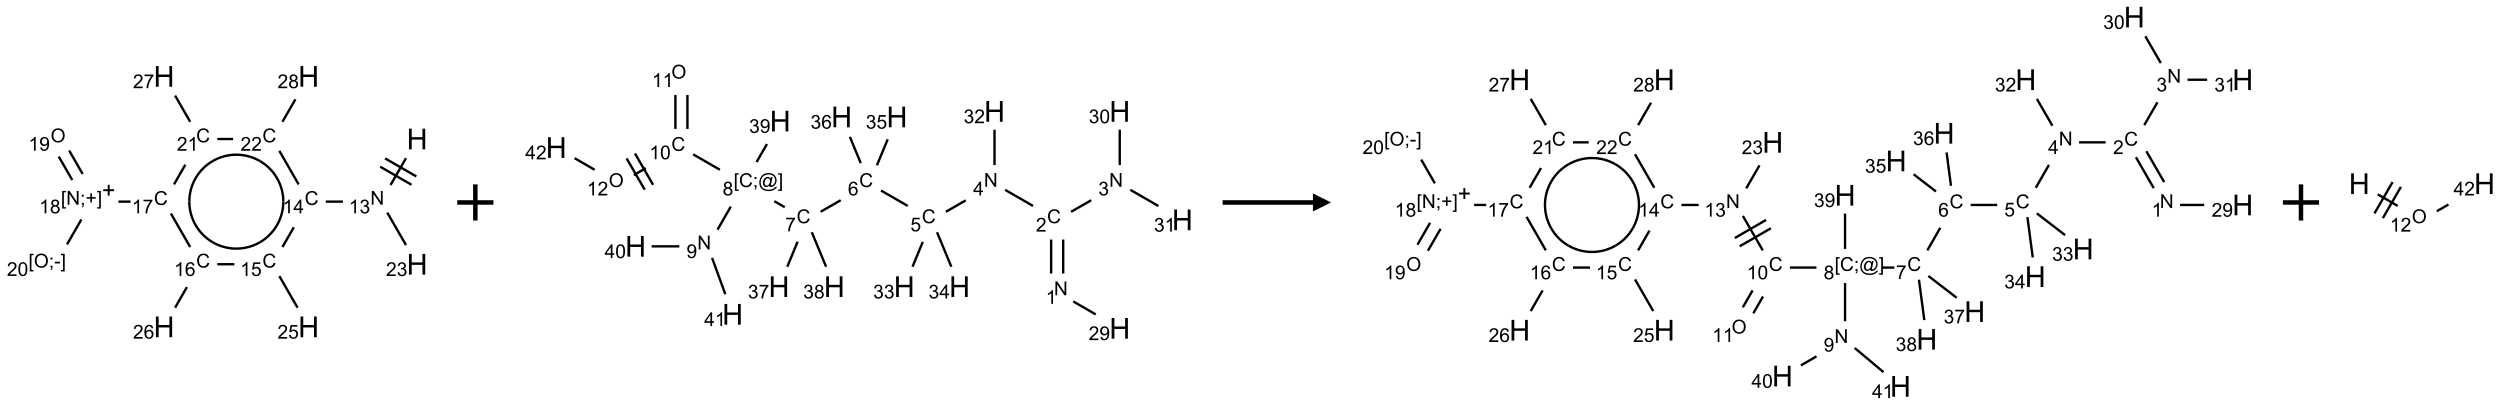 <?xml version="1.0" encoding="UTF-8"?>
<svg xmlns="http://www.w3.org/2000/svg" xmlns:xlink="http://www.w3.org/1999/xlink" width="1383" height="224" viewBox="0 0 1383 224">
<defs>
<g>
<g id="glyph-0-0">
<path d="M 2 0 L 2 -10 L 10 -10 L 10 0 Z M 2.25 -0.25 L 9.75 -0.25 L 9.75 -9.75 L 2.25 -9.75 Z M 2.25 -0.25 "/>
</g>
<g id="glyph-0-1">
<path d="M 1.281 0 L 1.281 -11.453 L 2.797 -11.453 L 2.797 -6.75 L 8.75 -6.75 L 8.75 -11.453 L 10.266 -11.453 L 10.266 0 L 8.75 0 L 8.75 -5.398 L 2.797 -5.398 L 2.797 0 Z M 1.281 0 "/>
</g>
<g id="glyph-1-0">
<path d="M 1.332 0 L 1.332 -6.668 L 6.668 -6.668 L 6.668 0 Z M 1.5 -0.168 L 6.5 -0.168 L 6.5 -6.5 L 1.5 -6.5 Z M 1.5 -0.168 "/>
</g>
<g id="glyph-1-1">
<path d="M 0.812 0 L 0.812 -7.637 L 1.848 -7.637 L 5.859 -1.641 L 5.859 -7.637 L 6.828 -7.637 L 6.828 0 L 5.793 0 L 1.781 -6 L 1.781 0 Z M 0.812 0 "/>
</g>
<g id="glyph-1-2">
<path d="M 3.973 0 L 3.035 0 L 3.035 -5.973 C 2.809 -5.758 2.516 -5.543 2.148 -5.328 C 1.781 -5.113 1.453 -4.953 1.16 -4.844 L 1.16 -5.75 C 1.684 -5.996 2.145 -6.297 2.535 -6.645 C 2.93 -6.996 3.207 -7.336 3.371 -7.668 L 3.973 -7.668 Z M 3.973 0 "/>
</g>
<g id="glyph-1-3">
<path d="M 0.449 -2.016 L 1.387 -2.141 C 1.492 -1.609 1.676 -1.227 1.934 -0.992 C 2.191 -0.758 2.508 -0.641 2.879 -0.641 C 3.32 -0.641 3.695 -0.793 3.996 -1.098 C 4.301 -1.402 4.453 -1.781 4.453 -2.234 C 4.453 -2.664 4.312 -3.02 4.031 -3.301 C 3.75 -3.578 3.391 -3.719 2.957 -3.719 C 2.781 -3.719 2.562 -3.684 2.297 -3.613 L 2.402 -4.438 C 2.465 -4.43 2.516 -4.426 2.551 -4.426 C 2.949 -4.426 3.312 -4.531 3.629 -4.738 C 3.949 -4.949 4.109 -5.27 4.109 -5.703 C 4.109 -6.047 3.992 -6.332 3.762 -6.559 C 3.527 -6.785 3.227 -6.895 2.859 -6.895 C 2.496 -6.895 2.191 -6.781 1.949 -6.551 C 1.707 -6.324 1.547 -5.98 1.48 -5.52 L 0.543 -5.688 C 0.656 -6.316 0.918 -6.805 1.324 -7.148 C 1.73 -7.492 2.234 -7.668 2.84 -7.668 C 3.254 -7.668 3.641 -7.578 3.988 -7.398 C 4.34 -7.219 4.609 -6.977 4.793 -6.668 C 4.98 -6.359 5.074 -6.031 5.074 -5.684 C 5.074 -5.352 4.984 -5.051 4.809 -4.781 C 4.629 -4.512 4.367 -4.297 4.02 -4.137 C 4.473 -4.031 4.824 -3.816 5.074 -3.488 C 5.324 -3.16 5.449 -2.75 5.449 -2.254 C 5.449 -1.59 5.203 -1.023 4.719 -0.559 C 4.234 -0.098 3.617 0.137 2.875 0.137 C 2.203 0.137 1.648 -0.062 1.207 -0.465 C 0.762 -0.863 0.512 -1.379 0.449 -2.016 Z M 0.449 -2.016 "/>
</g>
<g id="glyph-1-4">
<path d="M 6.27 -2.676 L 7.281 -2.422 C 7.07 -1.594 6.688 -0.961 6.137 -0.523 C 5.586 -0.086 4.914 0.129 4.121 0.129 C 3.297 0.129 2.629 -0.039 2.113 -0.371 C 1.598 -0.707 1.203 -1.191 0.934 -1.828 C 0.664 -2.465 0.531 -3.145 0.531 -3.875 C 0.531 -4.672 0.684 -5.363 0.988 -5.957 C 1.293 -6.547 1.723 -6.996 2.285 -7.305 C 2.844 -7.613 3.461 -7.766 4.137 -7.766 C 4.898 -7.766 5.543 -7.57 6.062 -7.184 C 6.582 -6.793 6.945 -6.246 7.152 -5.543 L 6.156 -5.309 C 5.98 -5.863 5.723 -6.266 5.387 -6.52 C 5.051 -6.773 4.625 -6.902 4.113 -6.902 C 3.527 -6.902 3.039 -6.762 2.645 -6.48 C 2.25 -6.199 1.973 -5.82 1.812 -5.348 C 1.652 -4.871 1.574 -4.383 1.574 -3.879 C 1.574 -3.23 1.668 -2.664 1.855 -2.18 C 2.047 -1.695 2.34 -1.332 2.738 -1.094 C 3.137 -0.855 3.57 -0.734 4.035 -0.734 C 4.602 -0.734 5.082 -0.898 5.473 -1.223 C 5.867 -1.551 6.133 -2.035 6.27 -2.676 Z M 6.27 -2.676 "/>
</g>
<g id="glyph-1-5">
<path d="M 3.449 0 L 3.449 -1.828 L 0.137 -1.828 L 0.137 -2.688 L 3.621 -7.637 L 4.387 -7.637 L 4.387 -2.688 L 5.418 -2.688 L 5.418 -1.828 L 4.387 -1.828 L 4.387 0 Z M 3.449 -2.688 L 3.449 -6.129 L 1.059 -2.688 Z M 3.449 -2.688 "/>
</g>
<g id="glyph-1-6">
<path d="M 0.441 -2 L 1.426 -2.082 C 1.5 -1.605 1.668 -1.242 1.934 -1.004 C 2.199 -0.762 2.52 -0.641 2.895 -0.641 C 3.348 -0.641 3.73 -0.812 4.043 -1.152 C 4.355 -1.492 4.512 -1.941 4.512 -2.504 C 4.512 -3.039 4.359 -3.461 4.059 -3.77 C 3.758 -4.078 3.367 -4.234 2.879 -4.234 C 2.578 -4.234 2.305 -4.164 2.062 -4.027 C 1.82 -3.891 1.629 -3.715 1.488 -3.496 L 0.609 -3.609 L 1.348 -7.531 L 5.145 -7.531 L 5.145 -6.637 L 2.098 -6.637 L 1.688 -4.582 C 2.145 -4.902 2.625 -5.062 3.129 -5.062 C 3.797 -5.062 4.359 -4.832 4.816 -4.371 C 5.277 -3.91 5.504 -3.312 5.504 -2.59 C 5.504 -1.898 5.305 -1.301 4.902 -0.797 C 4.41 -0.18 3.742 0.129 2.895 0.129 C 2.199 0.129 1.633 -0.062 1.195 -0.453 C 0.758 -0.844 0.504 -1.359 0.441 -2 Z M 0.441 -2 "/>
</g>
<g id="glyph-1-7">
<path d="M 5.371 -0.902 L 5.371 0 L 0.324 0 C 0.316 -0.227 0.352 -0.441 0.434 -0.652 C 0.562 -0.996 0.766 -1.332 1.051 -1.668 C 1.332 -2 1.742 -2.387 2.277 -2.824 C 3.105 -3.504 3.668 -4.043 3.957 -4.441 C 4.25 -4.84 4.395 -5.215 4.395 -5.566 C 4.395 -5.938 4.262 -6.254 3.996 -6.508 C 3.73 -6.762 3.387 -6.891 2.957 -6.891 C 2.508 -6.891 2.145 -6.754 1.875 -6.484 C 1.605 -6.215 1.469 -5.84 1.465 -5.359 L 0.5 -5.457 C 0.566 -6.176 0.812 -6.727 1.246 -7.102 C 1.676 -7.477 2.254 -7.668 2.98 -7.668 C 3.711 -7.668 4.293 -7.465 4.719 -7.059 C 5.145 -6.652 5.359 -6.148 5.359 -5.547 C 5.359 -5.242 5.297 -4.941 5.172 -4.645 C 5.047 -4.352 4.84 -4.039 4.551 -3.715 C 4.262 -3.387 3.777 -2.938 3.105 -2.371 C 2.543 -1.898 2.18 -1.578 2.02 -1.41 C 1.859 -1.242 1.73 -1.07 1.625 -0.902 Z M 5.371 -0.902 "/>
</g>
<g id="glyph-1-8">
<path d="M 5.309 -5.766 L 4.375 -5.691 C 4.293 -6.059 4.172 -6.328 4.02 -6.496 C 3.766 -6.762 3.453 -6.895 3.082 -6.895 C 2.785 -6.895 2.523 -6.812 2.297 -6.645 C 2 -6.43 1.77 -6.117 1.598 -5.703 C 1.43 -5.289 1.34 -4.703 1.332 -3.938 C 1.559 -4.281 1.836 -4.535 2.16 -4.703 C 2.488 -4.871 2.828 -4.953 3.188 -4.953 C 3.812 -4.953 4.344 -4.723 4.785 -4.262 C 5.223 -3.801 5.441 -3.207 5.441 -2.48 C 5.441 -2 5.34 -1.555 5.133 -1.145 C 4.926 -0.73 4.641 -0.418 4.281 -0.199 C 3.922 0.02 3.512 0.129 3.051 0.129 C 2.27 0.129 1.633 -0.156 1.141 -0.73 C 0.648 -1.305 0.402 -2.254 0.402 -3.574 C 0.402 -5.051 0.672 -6.121 1.219 -6.793 C 1.695 -7.375 2.336 -7.668 3.141 -7.668 C 3.742 -7.668 4.234 -7.5 4.617 -7.16 C 5 -6.824 5.23 -6.359 5.309 -5.766 Z M 1.48 -2.473 C 1.48 -2.152 1.547 -1.844 1.684 -1.547 C 1.82 -1.25 2.016 -1.027 2.262 -0.871 C 2.508 -0.719 2.766 -0.641 3.035 -0.641 C 3.434 -0.641 3.773 -0.801 4.059 -1.121 C 4.344 -1.441 4.484 -1.875 4.484 -2.422 C 4.484 -2.949 4.344 -3.367 4.062 -3.668 C 3.781 -3.973 3.426 -4.125 3 -4.125 C 2.578 -4.125 2.219 -3.973 1.922 -3.668 C 1.625 -3.363 1.48 -2.969 1.48 -2.473 Z M 1.48 -2.473 "/>
</g>
<g id="glyph-1-9">
<path d="M 0.504 -6.637 L 0.504 -7.535 L 5.449 -7.535 L 5.449 -6.809 C 4.961 -6.289 4.48 -5.602 4.004 -4.746 C 3.527 -3.887 3.156 -3.004 2.895 -2.098 C 2.707 -1.461 2.59 -0.762 2.535 0 L 1.574 0 C 1.582 -0.602 1.703 -1.328 1.926 -2.176 C 2.152 -3.027 2.477 -3.848 2.898 -4.637 C 3.32 -5.426 3.77 -6.094 4.246 -6.637 Z M 0.504 -6.637 "/>
</g>
<g id="glyph-1-10">
<path d="M 0.723 2.121 L 0.723 -7.637 L 2.793 -7.637 L 2.793 -6.859 L 1.66 -6.859 L 1.66 1.344 L 2.793 1.344 L 2.793 2.121 Z M 0.723 2.121 "/>
</g>
<g id="glyph-1-11">
<path d="M 0.949 -4.465 L 0.949 -5.531 L 2.016 -5.531 L 2.016 -4.465 Z M 0.949 0 L 0.949 -1.066 L 2.016 -1.066 L 2.016 0 C 2.016 0.391 1.945 0.711 1.809 0.949 C 1.668 1.191 1.449 1.379 1.145 1.512 L 0.887 1.109 C 1.082 1.023 1.23 0.895 1.324 0.727 C 1.418 0.559 1.469 0.316 1.48 0 Z M 0.949 0 "/>
</g>
<g id="glyph-1-12">
<path d="M 2.672 -1.234 L 2.672 -3.328 L 0.594 -3.328 L 0.594 -4.203 L 2.672 -4.203 L 2.672 -6.281 L 3.559 -6.281 L 3.559 -4.203 L 5.637 -4.203 L 5.637 -3.328 L 3.559 -3.328 L 3.559 -1.234 Z M 2.672 -1.234 "/>
</g>
<g id="glyph-1-13">
<path d="M 2.27 2.121 L 0.203 2.121 L 0.203 1.344 L 1.332 1.344 L 1.332 -6.859 L 0.203 -6.859 L 0.203 -7.637 L 2.27 -7.637 Z M 2.27 2.121 "/>
</g>
<g id="glyph-1-14">
<path d="M 1.887 -4.141 C 1.496 -4.281 1.207 -4.484 1.02 -4.75 C 0.832 -5.016 0.738 -5.328 0.738 -5.699 C 0.738 -6.254 0.938 -6.719 1.34 -7.098 C 1.738 -7.477 2.27 -7.668 2.934 -7.668 C 3.598 -7.668 4.137 -7.473 4.543 -7.086 C 4.949 -6.699 5.152 -6.227 5.152 -5.672 C 5.152 -5.316 5.059 -5.008 4.871 -4.746 C 4.688 -4.484 4.406 -4.281 4.027 -4.141 C 4.496 -3.988 4.852 -3.742 5.098 -3.402 C 5.34 -3.062 5.465 -2.656 5.465 -2.184 C 5.465 -1.531 5.234 -0.98 4.77 -0.535 C 4.309 -0.09 3.703 0.129 2.949 0.129 C 2.195 0.129 1.586 -0.094 1.125 -0.539 C 0.664 -0.984 0.434 -1.543 0.434 -2.207 C 0.434 -2.703 0.559 -3.121 0.809 -3.457 C 1.062 -3.793 1.422 -4.02 1.887 -4.141 Z M 1.699 -5.73 C 1.699 -5.367 1.812 -5.074 2.047 -4.844 C 2.281 -4.613 2.582 -4.5 2.953 -4.5 C 3.312 -4.5 3.609 -4.613 3.84 -4.84 C 4.07 -5.066 4.188 -5.348 4.188 -5.676 C 4.188 -6.02 4.07 -6.309 3.832 -6.543 C 3.594 -6.777 3.297 -6.895 2.941 -6.895 C 2.586 -6.895 2.289 -6.781 2.051 -6.551 C 1.816 -6.324 1.699 -6.047 1.699 -5.73 Z M 1.395 -2.203 C 1.395 -1.938 1.461 -1.676 1.586 -1.426 C 1.711 -1.176 1.902 -0.984 2.152 -0.848 C 2.402 -0.711 2.672 -0.641 2.957 -0.641 C 3.406 -0.641 3.777 -0.785 4.066 -1.074 C 4.359 -1.363 4.504 -1.727 4.504 -2.172 C 4.504 -2.625 4.355 -2.996 4.055 -3.293 C 3.754 -3.586 3.379 -3.734 2.926 -3.734 C 2.484 -3.734 2.121 -3.59 1.832 -3.297 C 1.543 -3.004 1.395 -2.641 1.395 -2.203 Z M 1.395 -2.203 "/>
</g>
<g id="glyph-1-15">
<path d="M 0.516 -3.719 C 0.516 -4.984 0.855 -5.977 1.535 -6.695 C 2.215 -7.414 3.094 -7.77 4.172 -7.77 C 4.875 -7.77 5.512 -7.602 6.078 -7.266 C 6.645 -6.93 7.074 -6.461 7.371 -5.855 C 7.668 -5.254 7.816 -4.57 7.816 -3.809 C 7.816 -3.035 7.66 -2.34 7.348 -1.73 C 7.035 -1.117 6.594 -0.656 6.02 -0.34 C 5.449 -0.027 4.828 0.129 4.168 0.129 C 3.449 0.129 2.805 -0.043 2.238 -0.391 C 1.672 -0.738 1.246 -1.211 0.953 -1.812 C 0.66 -2.414 0.516 -3.047 0.516 -3.719 Z M 1.559 -3.703 C 1.559 -2.781 1.805 -2.059 2.301 -1.527 C 2.793 -1 3.414 -0.734 4.16 -0.734 C 4.922 -0.734 5.547 -1 6.039 -1.535 C 6.531 -2.07 6.777 -2.828 6.777 -3.812 C 6.777 -4.434 6.672 -4.977 6.461 -5.441 C 6.25 -5.902 5.945 -6.262 5.539 -6.52 C 5.133 -6.773 4.68 -6.902 4.176 -6.902 C 3.461 -6.902 2.848 -6.656 2.332 -6.164 C 1.816 -5.672 1.559 -4.852 1.559 -3.703 Z M 1.559 -3.703 "/>
</g>
<g id="glyph-1-16">
<path d="M 0.582 -1.766 L 1.484 -1.848 C 1.562 -1.426 1.707 -1.117 1.922 -0.926 C 2.137 -0.734 2.414 -0.641 2.75 -0.641 C 3.039 -0.641 3.289 -0.707 3.508 -0.84 C 3.727 -0.973 3.902 -1.148 4.043 -1.367 C 4.18 -1.586 4.297 -1.887 4.391 -2.262 C 4.484 -2.637 4.531 -3.016 4.531 -3.406 C 4.531 -3.449 4.531 -3.512 4.527 -3.594 C 4.34 -3.297 4.082 -3.055 3.758 -2.867 C 3.434 -2.68 3.082 -2.59 2.703 -2.59 C 2.07 -2.59 1.535 -2.816 1.098 -3.277 C 0.66 -3.734 0.441 -4.34 0.441 -5.09 C 0.441 -5.863 0.672 -6.484 1.129 -6.957 C 1.586 -7.43 2.156 -7.668 2.844 -7.668 C 3.34 -7.668 3.793 -7.531 4.207 -7.266 C 4.617 -7 4.93 -6.617 5.145 -6.121 C 5.355 -5.629 5.465 -4.91 5.465 -3.973 C 5.465 -2.996 5.359 -2.223 5.145 -1.645 C 4.934 -1.066 4.617 -0.625 4.199 -0.324 C 3.781 -0.02 3.293 0.129 2.73 0.129 C 2.133 0.129 1.645 -0.035 1.266 -0.367 C 0.887 -0.699 0.66 -1.164 0.582 -1.766 Z M 4.422 -5.137 C 4.422 -5.676 4.277 -6.102 3.992 -6.418 C 3.707 -6.734 3.359 -6.891 2.957 -6.891 C 2.543 -6.891 2.18 -6.719 1.871 -6.379 C 1.562 -6.039 1.406 -5.598 1.406 -5.059 C 1.406 -4.57 1.555 -4.176 1.848 -3.871 C 2.141 -3.566 2.5 -3.418 2.934 -3.418 C 3.367 -3.418 3.723 -3.57 4.004 -3.871 C 4.281 -4.176 4.422 -4.598 4.422 -5.137 Z M 4.422 -5.137 "/>
</g>
<g id="glyph-1-17">
<path d="M 0.34 -2.293 L 0.34 -3.234 L 3.219 -3.234 L 3.219 -2.293 Z M 0.34 -2.293 "/>
</g>
<g id="glyph-1-18">
<path d="M 0.441 -3.766 C 0.441 -4.668 0.535 -5.395 0.723 -5.945 C 0.906 -6.496 1.184 -6.922 1.551 -7.219 C 1.918 -7.516 2.375 -7.668 2.934 -7.668 C 3.344 -7.668 3.703 -7.586 4.012 -7.418 C 4.32 -7.254 4.574 -7.016 4.777 -6.707 C 4.977 -6.395 5.137 -6.016 5.25 -5.57 C 5.363 -5.125 5.422 -4.523 5.422 -3.766 C 5.422 -2.871 5.328 -2.148 5.145 -1.598 C 4.961 -1.047 4.688 -0.621 4.32 -0.32 C 3.953 -0.02 3.492 0.129 2.934 0.129 C 2.195 0.129 1.617 -0.133 1.199 -0.66 C 0.695 -1.297 0.441 -2.332 0.441 -3.766 Z M 1.406 -3.766 C 1.406 -2.512 1.555 -1.68 1.848 -1.262 C 2.141 -0.848 2.5 -0.641 2.934 -0.641 C 3.363 -0.641 3.727 -0.848 4.02 -1.266 C 4.312 -1.684 4.457 -2.516 4.457 -3.766 C 4.457 -5.023 4.312 -5.859 4.02 -6.27 C 3.727 -6.684 3.359 -6.891 2.922 -6.891 C 2.492 -6.891 2.148 -6.707 1.891 -6.344 C 1.566 -5.879 1.406 -5.02 1.406 -3.766 Z M 1.406 -3.766 "/>
</g>
<g id="glyph-1-19">
<path d="M 6.047 -0.848 C 5.82 -0.59 5.57 -0.379 5.289 -0.223 C 5.008 -0.062 4.73 0.016 4.449 0.016 C 4.141 0.016 3.84 -0.074 3.547 -0.254 C 3.254 -0.434 3.02 -0.715 2.836 -1.09 C 2.652 -1.465 2.562 -1.875 2.562 -2.324 C 2.562 -2.875 2.703 -3.43 2.988 -3.98 C 3.27 -4.535 3.621 -4.953 4.043 -5.23 C 4.461 -5.508 4.871 -5.645 5.266 -5.645 C 5.566 -5.645 5.855 -5.566 6.129 -5.41 C 6.402 -5.25 6.641 -5.012 6.84 -4.688 L 7.016 -5.496 L 7.949 -5.496 L 7.199 -2 C 7.094 -1.516 7.043 -1.246 7.043 -1.191 C 7.043 -1.098 7.078 -1.02 7.148 -0.949 C 7.219 -0.883 7.305 -0.848 7.406 -0.848 C 7.59 -0.848 7.832 -0.953 8.129 -1.168 C 8.527 -1.445 8.84 -1.816 9.07 -2.285 C 9.301 -2.75 9.418 -3.234 9.418 -3.73 C 9.418 -4.309 9.27 -4.852 8.973 -5.355 C 8.676 -5.859 8.23 -6.262 7.645 -6.562 C 7.055 -6.863 6.406 -7.016 5.691 -7.016 C 4.879 -7.016 4.137 -6.824 3.465 -6.445 C 2.793 -6.066 2.273 -5.52 1.902 -4.809 C 1.535 -4.098 1.348 -3.34 1.348 -2.527 C 1.348 -1.676 1.535 -0.941 1.902 -0.328 C 2.273 0.285 2.809 0.742 3.508 1.035 C 4.207 1.328 4.984 1.473 5.832 1.473 C 6.742 1.473 7.504 1.32 8.121 1.016 C 8.734 0.711 9.195 0.34 9.5 -0.098 L 10.441 -0.098 C 10.266 0.266 9.961 0.637 9.531 1.016 C 9.102 1.395 8.59 1.695 7.996 1.914 C 7.402 2.133 6.688 2.246 5.848 2.246 C 5.078 2.246 4.367 2.145 3.715 1.949 C 3.066 1.75 2.512 1.453 2.051 1.055 C 1.594 0.656 1.25 0.199 1.016 -0.316 C 0.723 -0.973 0.578 -1.684 0.578 -2.441 C 0.578 -3.289 0.75 -4.098 1.098 -4.863 C 1.523 -5.805 2.125 -6.527 2.902 -7.027 C 3.684 -7.527 4.629 -7.777 5.738 -7.777 C 6.602 -7.777 7.375 -7.602 8.059 -7.246 C 8.746 -6.895 9.285 -6.371 9.684 -5.672 C 10.02 -5.07 10.188 -4.418 10.188 -3.715 C 10.188 -2.707 9.832 -1.812 9.125 -1.031 C 8.492 -0.328 7.801 0.02 7.051 0.02 C 6.812 0.02 6.617 -0.016 6.473 -0.09 C 6.324 -0.16 6.215 -0.266 6.145 -0.402 C 6.102 -0.488 6.066 -0.637 6.047 -0.848 Z M 3.527 -2.262 C 3.527 -1.785 3.641 -1.414 3.863 -1.152 C 4.09 -0.887 4.348 -0.754 4.641 -0.754 C 4.836 -0.754 5.039 -0.812 5.254 -0.93 C 5.469 -1.047 5.676 -1.219 5.871 -1.449 C 6.066 -1.676 6.23 -1.969 6.355 -2.32 C 6.48 -2.672 6.543 -3.027 6.543 -3.379 C 6.543 -3.852 6.426 -4.219 6.191 -4.48 C 5.957 -4.738 5.672 -4.871 5.332 -4.871 C 5.109 -4.871 4.902 -4.812 4.707 -4.699 C 4.512 -4.586 4.32 -4.406 4.137 -4.156 C 3.953 -3.906 3.805 -3.602 3.691 -3.246 C 3.582 -2.887 3.527 -2.559 3.527 -2.262 Z M 3.527 -2.262 "/>
</g>
</g>
</defs>
<path fill="none" stroke-width="0.033" stroke-linecap="butt" stroke-linejoin="miter" stroke="rgb(0%, 0%, 0%)" stroke-opacity="1" stroke-miterlimit="10" d="M 4.847 1.131 L 4.633 1.502 " transform="matrix(40, 0, 0, 40, 30.732, 42.258)"/>
<path fill="none" stroke-width="0.033" stroke-linecap="butt" stroke-linejoin="miter" stroke="rgb(0%, 0%, 0%)" stroke-opacity="1" stroke-miterlimit="10" d="M 4.49 1.249 L 4.923 1.499 " transform="matrix(40, 0, 0, 40, 30.732, 42.258)"/>
<path fill="none" stroke-width="0.033" stroke-linecap="butt" stroke-linejoin="miter" stroke="rgb(0%, 0%, 0%)" stroke-opacity="1" stroke-miterlimit="10" d="M 4.557 1.134 L 4.99 1.384 " transform="matrix(40, 0, 0, 40, 30.732, 42.258)"/>
<path fill="none" stroke-width="0.033" stroke-linecap="butt" stroke-linejoin="miter" stroke="rgb(0%, 0%, 0%)" stroke-opacity="1" stroke-miterlimit="10" d="M 3.975 1.732 L 3.737 1.732 " transform="matrix(40, 0, 0, 40, 30.732, 42.258)"/>
<path fill="none" stroke-width="0.033" stroke-linecap="butt" stroke-linejoin="miter" stroke="rgb(0%, 0%, 0%)" stroke-opacity="1" stroke-miterlimit="10" d="M 3.295 2.087 L 3.138 2.36 " transform="matrix(40, 0, 0, 40, 30.732, 42.258)"/>
<path fill="none" stroke-width="0.033" stroke-linecap="butt" stroke-linejoin="miter" stroke="rgb(0%, 0%, 0%)" stroke-opacity="1" stroke-miterlimit="10" d="M 3.095 2.762 L 3.347 3.199 " transform="matrix(40, 0, 0, 40, 30.732, 42.258)"/>
<path fill="none" stroke-width="0.033" stroke-linecap="butt" stroke-linejoin="miter" stroke="rgb(0%, 0%, 0%)" stroke-opacity="1" stroke-miterlimit="10" d="M 2.473 2.598 L 2.237 2.598 " transform="matrix(40, 0, 0, 40, 30.732, 42.258)"/>
<path fill="none" stroke-width="0.033" stroke-linecap="butt" stroke-linejoin="miter" stroke="rgb(0%, 0%, 0%)" stroke-opacity="1" stroke-miterlimit="10" d="M 1.817 2.914 L 1.653 3.199 " transform="matrix(40, 0, 0, 40, 30.732, 42.258)"/>
<path fill="none" stroke-width="0.033" stroke-linecap="butt" stroke-linejoin="miter" stroke="rgb(0%, 0%, 0%)" stroke-opacity="1" stroke-miterlimit="10" d="M 1.862 2.36 L 1.595 1.896 " transform="matrix(40, 0, 0, 40, 30.732, 42.258)"/>
<path fill="none" stroke-width="0.033" stroke-linecap="butt" stroke-linejoin="miter" stroke="rgb(0%, 0%, 0%)" stroke-opacity="1" stroke-miterlimit="10" d="M 1.037 1.732 L 0.87 1.732 " transform="matrix(40, 0, 0, 40, 30.732, 42.258)"/>
<path fill="none" stroke-width="0.033" stroke-linecap="butt" stroke-linejoin="miter" stroke="rgb(0%, 0%, 0%)" stroke-opacity="1" stroke-miterlimit="10" d="M 0.375 1.35 L 0.188 1.025 " transform="matrix(40, 0, 0, 40, 30.732, 42.258)"/>
<path fill="none" stroke-width="0.033" stroke-linecap="butt" stroke-linejoin="miter" stroke="rgb(0%, 0%, 0%)" stroke-opacity="1" stroke-miterlimit="10" d="M 0.231 1.433 L 0.044 1.109 " transform="matrix(40, 0, 0, 40, 30.732, 42.258)"/>
<path fill="none" stroke-width="0.033" stroke-linecap="butt" stroke-linejoin="miter" stroke="rgb(0%, 0%, 0%)" stroke-opacity="1" stroke-miterlimit="10" d="M 0.357 1.979 L 0.159 2.323 " transform="matrix(40, 0, 0, 40, 30.732, 42.258)"/>
<path fill="none" stroke-width="0.033" stroke-linecap="butt" stroke-linejoin="miter" stroke="rgb(0%, 0%, 0%)" stroke-opacity="1" stroke-miterlimit="10" d="M 1.638 1.494 L 1.795 1.221 " transform="matrix(40, 0, 0, 40, 30.732, 42.258)"/>
<path fill="none" stroke-width="0.033" stroke-linecap="butt" stroke-linejoin="miter" stroke="rgb(0%, 0%, 0%)" stroke-opacity="1" stroke-miterlimit="10" d="M 1.862 0.628 L 1.653 0.265 " transform="matrix(40, 0, 0, 40, 30.732, 42.258)"/>
<path fill="none" stroke-width="0.033" stroke-linecap="butt" stroke-linejoin="miter" stroke="rgb(0%, 0%, 0%)" stroke-opacity="1" stroke-miterlimit="10" d="M 2.237 0.866 L 2.455 0.866 " transform="matrix(40, 0, 0, 40, 30.732, 42.258)"/>
<path fill="none" stroke-width="0.033" stroke-linecap="butt" stroke-linejoin="miter" stroke="rgb(0%, 0%, 0%)" stroke-opacity="1" stroke-miterlimit="10" d="M 3.095 1.03 L 3.362 1.494 " transform="matrix(40, 0, 0, 40, 30.732, 42.258)"/>
<path fill="none" stroke-width="0.033" stroke-linecap="butt" stroke-linejoin="miter" stroke="rgb(0%, 0%, 0%)" stroke-opacity="1" stroke-miterlimit="10" d="M 3.138 0.628 L 3.317 0.317 " transform="matrix(40, 0, 0, 40, 30.732, 42.258)"/>
<path fill="none" stroke-width="0.033" stroke-linecap="butt" stroke-linejoin="miter" stroke="rgb(0%, 0%, 0%)" stroke-opacity="1" stroke-miterlimit="10" d="M 4.587 1.883 L 4.847 2.333 " transform="matrix(40, 0, 0, 40, 30.732, 42.258)"/>
<path fill="none" stroke-width="0.033" stroke-linecap="butt" stroke-linejoin="miter" stroke="rgb(0%, 0%, 0%)" stroke-opacity="1" stroke-miterlimit="10" d="M 3.15 1.732 C 3.15 1.964 3.026 2.179 2.825 2.295 " transform="matrix(40, 0, 0, 40, 30.732, 42.258)"/>
<path fill="none" stroke-width="0.033" stroke-linecap="butt" stroke-linejoin="miter" stroke="rgb(0%, 0%, 0%)" stroke-opacity="1" stroke-miterlimit="10" d="M 2.825 1.17 C 3.026 1.286 3.15 1.5 3.15 1.732 " transform="matrix(40, 0, 0, 40, 30.732, 42.258)"/>
<path fill="none" stroke-width="0.033" stroke-linecap="butt" stroke-linejoin="miter" stroke="rgb(0%, 0%, 0%)" stroke-opacity="1" stroke-miterlimit="10" d="M 2.175 1.17 C 2.376 1.054 2.624 1.054 2.825 1.17 " transform="matrix(40, 0, 0, 40, 30.732, 42.258)"/>
<path fill="none" stroke-width="0.033" stroke-linecap="butt" stroke-linejoin="miter" stroke="rgb(0%, 0%, 0%)" stroke-opacity="1" stroke-miterlimit="10" d="M 1.85 1.732 C 1.85 1.5 1.974 1.286 2.175 1.17 " transform="matrix(40, 0, 0, 40, 30.732, 42.258)"/>
<path fill="none" stroke-width="0.033" stroke-linecap="butt" stroke-linejoin="miter" stroke="rgb(0%, 0%, 0%)" stroke-opacity="1" stroke-miterlimit="10" d="M 2.175 2.295 C 1.974 2.179 1.85 1.964 1.85 1.732 " transform="matrix(40, 0, 0, 40, 30.732, 42.258)"/>
<path fill="none" stroke-width="0.033" stroke-linecap="butt" stroke-linejoin="miter" stroke="rgb(0%, 0%, 0%)" stroke-opacity="1" stroke-miterlimit="10" d="M 2.825 2.295 C 2.624 2.411 2.376 2.411 2.175 2.295 " transform="matrix(40, 0, 0, 40, 30.732, 42.258)"/>
<g fill="rgb(0%, 0%, 0%)" fill-opacity="1">
<use xlink:href="#glyph-0-1" x="224.961" y="82.625"/>
</g>
<g fill="rgb(0%, 0%, 0%)" fill-opacity="1">
<use xlink:href="#glyph-1-1" x="204.859" y="113.25"/>
</g>
<g fill="rgb(0%, 0%, 0%)" fill-opacity="1">
<use xlink:href="#glyph-1-2" x="192.953" y="118.02"/>
<use xlink:href="#glyph-1-3" x="198.885" y="118.02"/>
</g>
<g fill="rgb(0%, 0%, 0%)" fill-opacity="1">
<use xlink:href="#glyph-1-4" x="168.516" y="113.383"/>
</g>
<g fill="rgb(0%, 0%, 0%)" fill-opacity="1">
<use xlink:href="#glyph-1-2" x="156.359" y="118.02"/>
<use xlink:href="#glyph-1-5" x="162.292" y="118.02"/>
</g>
<g fill="rgb(0%, 0%, 0%)" fill-opacity="1">
<use xlink:href="#glyph-1-4" x="145.141" y="148.027"/>
</g>
<g fill="rgb(0%, 0%, 0%)" fill-opacity="1">
<use xlink:href="#glyph-1-2" x="132.898" y="152.66"/>
<use xlink:href="#glyph-1-6" x="138.831" y="152.66"/>
</g>
<g fill="rgb(0%, 0%, 0%)" fill-opacity="1">
<use xlink:href="#glyph-0-1" x="164.961" y="186.551"/>
</g>
<g fill="rgb(0%, 0%, 0%)" fill-opacity="1">
<use xlink:href="#glyph-1-7" x="153.469" y="187.34"/>
<use xlink:href="#glyph-1-6" x="159.401" y="187.34"/>
</g>
<g fill="rgb(0%, 0%, 0%)" fill-opacity="1">
<use xlink:href="#glyph-1-4" x="108.516" y="148.027"/>
</g>
<g fill="rgb(0%, 0%, 0%)" fill-opacity="1">
<use xlink:href="#glyph-1-2" x="96.336" y="152.66"/>
<use xlink:href="#glyph-1-8" x="102.268" y="152.66"/>
</g>
<g fill="rgb(0%, 0%, 0%)" fill-opacity="1">
<use xlink:href="#glyph-0-1" x="84.961" y="186.551"/>
</g>
<g fill="rgb(0%, 0%, 0%)" fill-opacity="1">
<use xlink:href="#glyph-1-7" x="73.531" y="187.34"/>
<use xlink:href="#glyph-1-8" x="79.464" y="187.34"/>
</g>
<g fill="rgb(0%, 0%, 0%)" fill-opacity="1">
<use xlink:href="#glyph-1-4" x="85.141" y="113.383"/>
</g>
<g fill="rgb(0%, 0%, 0%)" fill-opacity="1">
<use xlink:href="#glyph-1-2" x="72.953" y="118.02"/>
<use xlink:href="#glyph-1-9" x="78.885" y="118.02"/>
</g>
<g fill="rgb(0%, 0%, 0%)" fill-opacity="1">
<use xlink:href="#glyph-1-10" x="33.664" y="113.25"/>
<use xlink:href="#glyph-1-1" x="36.628" y="113.25"/>
<use xlink:href="#glyph-1-11" x="44.331" y="113.25"/>
<use xlink:href="#glyph-1-12" x="47.294" y="113.25"/>
<use xlink:href="#glyph-1-13" x="53.523" y="113.25"/>
</g>
<g fill="rgb(0%, 0%, 0%)" fill-opacity="1">
<use xlink:href="#glyph-1-2" x="21.656" y="118.02"/>
<use xlink:href="#glyph-1-14" x="27.589" y="118.02"/>
</g>
<path fill-rule="nonzero" fill="rgb(0%, 0%, 0%)" fill-opacity="1" d="M 57.129 104.68 L 59.594 104.68 L 59.594 102.215 L 60.66 102.215 L 60.66 104.68 L 63.125 104.68 L 63.125 105.746 L 60.66 105.746 L 60.66 108.211 L 59.594 108.211 L 59.594 105.746 L 57.129 105.746 "/>
<g fill="rgb(0%, 0%, 0%)" fill-opacity="1">
<use xlink:href="#glyph-1-15" x="27.977" y="78.746"/>
</g>
<g fill="rgb(0%, 0%, 0%)" fill-opacity="1">
<use xlink:href="#glyph-1-2" x="15.762" y="83.379"/>
<use xlink:href="#glyph-1-16" x="21.694" y="83.379"/>
</g>
<g fill="rgb(0%, 0%, 0%)" fill-opacity="1">
<use xlink:href="#glyph-1-10" x="15.746" y="148.031"/>
<use xlink:href="#glyph-1-15" x="18.71" y="148.031"/>
<use xlink:href="#glyph-1-11" x="27.007" y="148.031"/>
<use xlink:href="#glyph-1-17" x="29.97" y="148.031"/>
<use xlink:href="#glyph-1-13" x="33.522" y="148.031"/>
</g>
<g fill="rgb(0%, 0%, 0%)" fill-opacity="1">
<use xlink:href="#glyph-1-7" x="3.785" y="152.66"/>
<use xlink:href="#glyph-1-18" x="9.717" y="152.66"/>
</g>
<g fill="rgb(0%, 0%, 0%)" fill-opacity="1">
<use xlink:href="#glyph-1-4" x="108.516" y="78.742"/>
</g>
<g fill="rgb(0%, 0%, 0%)" fill-opacity="1">
<use xlink:href="#glyph-1-7" x="97.805" y="83.379"/>
<use xlink:href="#glyph-1-2" x="103.737" y="83.379"/>
</g>
<g fill="rgb(0%, 0%, 0%)" fill-opacity="1">
<use xlink:href="#glyph-0-1" x="84.961" y="47.984"/>
</g>
<g fill="rgb(0%, 0%, 0%)" fill-opacity="1">
<use xlink:href="#glyph-1-7" x="73.527" y="48.777"/>
<use xlink:href="#glyph-1-9" x="79.46" y="48.777"/>
</g>
<g fill="rgb(0%, 0%, 0%)" fill-opacity="1">
<use xlink:href="#glyph-1-4" x="145.141" y="78.742"/>
</g>
<g fill="rgb(0%, 0%, 0%)" fill-opacity="1">
<use xlink:href="#glyph-1-7" x="133.035" y="83.379"/>
<use xlink:href="#glyph-1-7" x="138.967" y="83.379"/>
</g>
<g fill="rgb(0%, 0%, 0%)" fill-opacity="1">
<use xlink:href="#glyph-0-1" x="164.961" y="47.984"/>
</g>
<g fill="rgb(0%, 0%, 0%)" fill-opacity="1">
<use xlink:href="#glyph-1-7" x="153.512" y="48.777"/>
<use xlink:href="#glyph-1-14" x="159.444" y="48.777"/>
</g>
<g fill="rgb(0%, 0%, 0%)" fill-opacity="1">
<use xlink:href="#glyph-0-1" x="224.961" y="151.91"/>
</g>
<g fill="rgb(0%, 0%, 0%)" fill-opacity="1">
<use xlink:href="#glyph-1-7" x="213.527" y="152.699"/>
<use xlink:href="#glyph-1-3" x="219.46" y="152.699"/>
</g>
<path fill="none" stroke-width="0.062" stroke-linecap="butt" stroke-linejoin="miter" stroke="rgb(0%, 0%, 0%)" stroke-opacity="1" stroke-miterlimit="10" d="M 0 0 L 0.5 0 M 0.25 -0.25 L 0.25 0.25 " transform="matrix(40, 0, 0, 40, 252.955, 112)"/>
<path fill="none" stroke-width="0.033" stroke-linecap="butt" stroke-linejoin="miter" stroke="rgb(0%, 0%, 0%)" stroke-opacity="1" stroke-miterlimit="10" d="M 7.012 2.742 L 7.012 2.272 " transform="matrix(40, 0, 0, 40, 307.682, 41.637)"/>
<path fill="none" stroke-width="0.033" stroke-linecap="butt" stroke-linejoin="miter" stroke="rgb(0%, 0%, 0%)" stroke-opacity="1" stroke-miterlimit="10" d="M 6.845 2.742 L 6.845 2.272 " transform="matrix(40, 0, 0, 40, 307.682, 41.637)"/>
<path fill="none" stroke-width="0.033" stroke-linecap="butt" stroke-linejoin="miter" stroke="rgb(0%, 0%, 0%)" stroke-opacity="1" stroke-miterlimit="10" d="M 7.121 1.888 L 7.4 1.728 " transform="matrix(40, 0, 0, 40, 307.682, 41.637)"/>
<path fill="none" stroke-width="0.033" stroke-linecap="butt" stroke-linejoin="miter" stroke="rgb(0%, 0%, 0%)" stroke-opacity="1" stroke-miterlimit="10" d="M 7.794 1.242 L 7.794 0.753 " transform="matrix(40, 0, 0, 40, 307.682, 41.637)"/>
<path fill="none" stroke-width="0.033" stroke-linecap="butt" stroke-linejoin="miter" stroke="rgb(0%, 0%, 0%)" stroke-opacity="1" stroke-miterlimit="10" d="M 7.94 1.584 L 8.328 1.808 " transform="matrix(40, 0, 0, 40, 307.682, 41.637)"/>
<path fill="none" stroke-width="0.033" stroke-linecap="butt" stroke-linejoin="miter" stroke="rgb(0%, 0%, 0%)" stroke-opacity="1" stroke-miterlimit="10" d="M 6.594 1.807 L 6.208 1.584 " transform="matrix(40, 0, 0, 40, 307.682, 41.637)"/>
<path fill="none" stroke-width="0.033" stroke-linecap="butt" stroke-linejoin="miter" stroke="rgb(0%, 0%, 0%)" stroke-opacity="1" stroke-miterlimit="10" d="M 5.664 1.73 L 5.389 1.888 " transform="matrix(40, 0, 0, 40, 307.682, 41.637)"/>
<path fill="none" stroke-width="0.033" stroke-linecap="butt" stroke-linejoin="miter" stroke="rgb(0%, 0%, 0%)" stroke-opacity="1" stroke-miterlimit="10" d="M 4.862 1.807 L 4.492 1.594 " transform="matrix(40, 0, 0, 40, 307.682, 41.637)"/>
<path fill="none" stroke-width="0.033" stroke-linecap="butt" stroke-linejoin="miter" stroke="rgb(0%, 0%, 0%)" stroke-opacity="1" stroke-miterlimit="10" d="M 3.935 1.728 L 3.657 1.888 " transform="matrix(40, 0, 0, 40, 307.682, 41.637)"/>
<path fill="none" stroke-width="0.033" stroke-linecap="butt" stroke-linejoin="miter" stroke="rgb(0%, 0%, 0%)" stroke-opacity="1" stroke-miterlimit="10" d="M 3.161 1.825 L 3.016 1.741 " transform="matrix(40, 0, 0, 40, 307.682, 41.637)"/>
<path fill="none" stroke-width="0.033" stroke-linecap="butt" stroke-linejoin="miter" stroke="rgb(0%, 0%, 0%)" stroke-opacity="1" stroke-miterlimit="10" d="M 2.415 1.816 L 2.231 2.136 " transform="matrix(40, 0, 0, 40, 307.682, 41.637)"/>
<path fill="none" stroke-width="0.033" stroke-linecap="butt" stroke-linejoin="miter" stroke="rgb(0%, 0%, 0%)" stroke-opacity="1" stroke-miterlimit="10" d="M 1.703 2.366 L 1.32 2.366 " transform="matrix(40, 0, 0, 40, 307.682, 41.637)"/>
<path fill="none" stroke-width="0.033" stroke-linecap="butt" stroke-linejoin="miter" stroke="rgb(0%, 0%, 0%)" stroke-opacity="1" stroke-miterlimit="10" d="M 2.156 2.526 L 2.339 3.028 " transform="matrix(40, 0, 0, 40, 307.682, 41.637)"/>
<path fill="none" stroke-width="0.033" stroke-linecap="butt" stroke-linejoin="miter" stroke="rgb(0%, 0%, 0%)" stroke-opacity="1" stroke-miterlimit="10" d="M 2.264 1.307 L 1.894 1.094 " transform="matrix(40, 0, 0, 40, 307.682, 41.637)"/>
<path fill="none" stroke-width="0.033" stroke-linecap="butt" stroke-linejoin="miter" stroke="rgb(0%, 0%, 0%)" stroke-opacity="1" stroke-miterlimit="10" d="M 1.815 0.742 L 1.815 0.272 " transform="matrix(40, 0, 0, 40, 307.682, 41.637)"/>
<path fill="none" stroke-width="0.033" stroke-linecap="butt" stroke-linejoin="miter" stroke="rgb(0%, 0%, 0%)" stroke-opacity="1" stroke-miterlimit="10" d="M 1.649 0.742 L 1.649 0.272 " transform="matrix(40, 0, 0, 40, 307.682, 41.637)"/>
<path fill="none" stroke-width="0.033" stroke-linecap="butt" stroke-linejoin="miter" stroke="rgb(0%, 0%, 0%)" stroke-opacity="1" stroke-miterlimit="10" d="M 1.24 1.284 L 1.073 1.38 " transform="matrix(40, 0, 0, 40, 307.682, 41.637)"/>
<path fill="none" stroke-width="0.033" stroke-linecap="butt" stroke-linejoin="miter" stroke="rgb(0%, 0%, 0%)" stroke-opacity="1" stroke-miterlimit="10" d="M 0.974 1.149 L 1.224 1.582 " transform="matrix(40, 0, 0, 40, 307.682, 41.637)"/>
<path fill="none" stroke-width="0.033" stroke-linecap="butt" stroke-linejoin="miter" stroke="rgb(0%, 0%, 0%)" stroke-opacity="1" stroke-miterlimit="10" d="M 1.09 1.082 L 1.34 1.515 " transform="matrix(40, 0, 0, 40, 307.682, 41.637)"/>
<path fill="none" stroke-width="0.033" stroke-linecap="butt" stroke-linejoin="miter" stroke="rgb(0%, 0%, 0%)" stroke-opacity="1" stroke-miterlimit="10" d="M 0.532 1.307 L 0.255 1.147 " transform="matrix(40, 0, 0, 40, 307.682, 41.637)"/>
<path fill="none" stroke-width="0.033" stroke-linecap="butt" stroke-linejoin="miter" stroke="rgb(0%, 0%, 0%)" stroke-opacity="1" stroke-miterlimit="10" d="M 2.771 1.201 L 2.915 0.951 " transform="matrix(40, 0, 0, 40, 307.682, 41.637)"/>
<path fill="none" stroke-width="0.033" stroke-linecap="butt" stroke-linejoin="miter" stroke="rgb(0%, 0%, 0%)" stroke-opacity="1" stroke-miterlimit="10" d="M 3.339 2.302 L 3.196 2.648 " transform="matrix(40, 0, 0, 40, 307.682, 41.637)"/>
<path fill="none" stroke-width="0.033" stroke-linecap="butt" stroke-linejoin="miter" stroke="rgb(0%, 0%, 0%)" stroke-opacity="1" stroke-miterlimit="10" d="M 3.535 2.171 L 3.733 2.648 " transform="matrix(40, 0, 0, 40, 307.682, 41.637)"/>
<path fill="none" stroke-width="0.033" stroke-linecap="butt" stroke-linejoin="miter" stroke="rgb(0%, 0%, 0%)" stroke-opacity="1" stroke-miterlimit="10" d="M 4.436 1.245 L 4.585 0.886 " transform="matrix(40, 0, 0, 40, 307.682, 41.637)"/>
<path fill="none" stroke-width="0.033" stroke-linecap="butt" stroke-linejoin="miter" stroke="rgb(0%, 0%, 0%)" stroke-opacity="1" stroke-miterlimit="10" d="M 4.212 1.215 L 4.062 0.852 " transform="matrix(40, 0, 0, 40, 307.682, 41.637)"/>
<path fill="none" stroke-width="0.033" stroke-linecap="butt" stroke-linejoin="miter" stroke="rgb(0%, 0%, 0%)" stroke-opacity="1" stroke-miterlimit="10" d="M 5.07 2.305 L 4.928 2.648 " transform="matrix(40, 0, 0, 40, 307.682, 41.637)"/>
<path fill="none" stroke-width="0.033" stroke-linecap="butt" stroke-linejoin="miter" stroke="rgb(0%, 0%, 0%)" stroke-opacity="1" stroke-miterlimit="10" d="M 5.267 2.171 L 5.465 2.648 " transform="matrix(40, 0, 0, 40, 307.682, 41.637)"/>
<path fill="none" stroke-width="0.033" stroke-linecap="butt" stroke-linejoin="miter" stroke="rgb(0%, 0%, 0%)" stroke-opacity="1" stroke-miterlimit="10" d="M 6.062 1.242 L 6.062 0.753 " transform="matrix(40, 0, 0, 40, 307.682, 41.637)"/>
<path fill="none" stroke-width="0.033" stroke-linecap="butt" stroke-linejoin="miter" stroke="rgb(0%, 0%, 0%)" stroke-opacity="1" stroke-miterlimit="10" d="M 7.151 3.128 L 7.462 3.308 " transform="matrix(40, 0, 0, 40, 307.682, 41.637)"/>
<g fill="rgb(0%, 0%, 0%)" fill-opacity="1">
<use xlink:href="#glyph-1-1" x="583.047" y="163.348"/>
</g>
<g fill="rgb(0%, 0%, 0%)" fill-opacity="1">
<use xlink:href="#glyph-1-2" x="578.547" y="168.117"/>
</g>
<g fill="rgb(0%, 0%, 0%)" fill-opacity="1">
<use xlink:href="#glyph-1-4" x="579.219" y="123.48"/>
</g>
<g fill="rgb(0%, 0%, 0%)" fill-opacity="1">
<use xlink:href="#glyph-1-7" x="573.047" y="128.117"/>
</g>
<g fill="rgb(0%, 0%, 0%)" fill-opacity="1">
<use xlink:href="#glyph-1-1" x="613.578" y="103.348"/>
</g>
<g fill="rgb(0%, 0%, 0%)" fill-opacity="1">
<use xlink:href="#glyph-1-3" x="607.605" y="108.117"/>
</g>
<g fill="rgb(0%, 0%, 0%)" fill-opacity="1">
<use xlink:href="#glyph-0-1" x="613.68" y="67.363"/>
</g>
<g fill="rgb(0%, 0%, 0%)" fill-opacity="1">
<use xlink:href="#glyph-1-3" x="602.27" y="68.156"/>
<use xlink:href="#glyph-1-18" x="608.202" y="68.156"/>
</g>
<g fill="rgb(0%, 0%, 0%)" fill-opacity="1">
<use xlink:href="#glyph-0-1" x="648.32" y="127.363"/>
</g>
<g fill="rgb(0%, 0%, 0%)" fill-opacity="1">
<use xlink:href="#glyph-1-3" x="638.359" y="128.156"/>
<use xlink:href="#glyph-1-2" x="644.292" y="128.156"/>
</g>
<g fill="rgb(0%, 0%, 0%)" fill-opacity="1">
<use xlink:href="#glyph-1-1" x="544.293" y="103.348"/>
</g>
<g fill="rgb(0%, 0%, 0%)" fill-opacity="1">
<use xlink:href="#glyph-1-5" x="538.355" y="108.086"/>
</g>
<g fill="rgb(0%, 0%, 0%)" fill-opacity="1">
<use xlink:href="#glyph-1-4" x="509.934" y="123.48"/>
</g>
<g fill="rgb(0%, 0%, 0%)" fill-opacity="1">
<use xlink:href="#glyph-1-6" x="503.625" y="127.984"/>
</g>
<g fill="rgb(0%, 0%, 0%)" fill-opacity="1">
<use xlink:href="#glyph-1-4" x="475.293" y="103.48"/>
</g>
<g fill="rgb(0%, 0%, 0%)" fill-opacity="1">
<use xlink:href="#glyph-1-8" x="469.047" y="108.117"/>
</g>
<g fill="rgb(0%, 0%, 0%)" fill-opacity="1">
<use xlink:href="#glyph-1-4" x="440.652" y="123.48"/>
</g>
<g fill="rgb(0%, 0%, 0%)" fill-opacity="1">
<use xlink:href="#glyph-1-9" x="434.398" y="127.988"/>
</g>
<g fill="rgb(0%, 0%, 0%)" fill-opacity="1">
<use xlink:href="#glyph-1-10" x="405.816" y="103.488"/>
<use xlink:href="#glyph-1-4" x="408.78" y="103.488"/>
<use xlink:href="#glyph-1-11" x="416.483" y="103.488"/>
<use xlink:href="#glyph-1-19" x="419.447" y="103.488"/>
<use xlink:href="#glyph-1-13" x="430.275" y="103.488"/>
</g>
<g fill="rgb(0%, 0%, 0%)" fill-opacity="1">
<use xlink:href="#glyph-1-14" x="399.746" y="108.117"/>
</g>
<g fill="rgb(0%, 0%, 0%)" fill-opacity="1">
<use xlink:href="#glyph-1-1" x="385.73" y="137.988"/>
</g>
<g fill="rgb(0%, 0%, 0%)" fill-opacity="1">
<use xlink:href="#glyph-1-16" x="379.742" y="142.758"/>
</g>
<g fill="rgb(0%, 0%, 0%)" fill-opacity="1">
<use xlink:href="#glyph-0-1" x="345.832" y="142.004"/>
</g>
<g fill="rgb(0%, 0%, 0%)" fill-opacity="1">
<use xlink:href="#glyph-1-5" x="334.426" y="142.797"/>
<use xlink:href="#glyph-1-18" x="340.358" y="142.797"/>
</g>
<g fill="rgb(0%, 0%, 0%)" fill-opacity="1">
<use xlink:href="#glyph-0-1" x="399.512" y="179.594"/>
</g>
<g fill="rgb(0%, 0%, 0%)" fill-opacity="1">
<use xlink:href="#glyph-1-5" x="389.555" y="180.387"/>
<use xlink:href="#glyph-1-2" x="395.487" y="180.387"/>
</g>
<g fill="rgb(0%, 0%, 0%)" fill-opacity="1">
<use xlink:href="#glyph-1-4" x="371.371" y="83.48"/>
</g>
<g fill="rgb(0%, 0%, 0%)" fill-opacity="1">
<use xlink:href="#glyph-1-2" x="359.211" y="88.117"/>
<use xlink:href="#glyph-1-18" x="365.143" y="88.117"/>
</g>
<g fill="rgb(0%, 0%, 0%)" fill-opacity="1">
<use xlink:href="#glyph-1-15" x="371.387" y="43.484"/>
</g>
<g fill="rgb(0%, 0%, 0%)" fill-opacity="1">
<use xlink:href="#glyph-1-2" x="360.66" y="48.117"/>
<use xlink:href="#glyph-1-2" x="366.592" y="48.117"/>
</g>
<g fill="rgb(0%, 0%, 0%)" fill-opacity="1">
<use xlink:href="#glyph-1-15" x="336.746" y="103.484"/>
</g>
<g fill="rgb(0%, 0%, 0%)" fill-opacity="1">
<use xlink:href="#glyph-1-2" x="324.625" y="108.117"/>
<use xlink:href="#glyph-1-7" x="330.557" y="108.117"/>
</g>
<g fill="rgb(0%, 0%, 0%)" fill-opacity="1">
<use xlink:href="#glyph-0-1" x="301.91" y="87.363"/>
</g>
<g fill="rgb(0%, 0%, 0%)" fill-opacity="1">
<use xlink:href="#glyph-1-5" x="290.555" y="88.156"/>
<use xlink:href="#glyph-1-7" x="296.487" y="88.156"/>
</g>
<g fill="rgb(0%, 0%, 0%)" fill-opacity="1">
<use xlink:href="#glyph-0-1" x="425.832" y="72.723"/>
</g>
<g fill="rgb(0%, 0%, 0%)" fill-opacity="1">
<use xlink:href="#glyph-1-3" x="414.383" y="73.516"/>
<use xlink:href="#glyph-1-16" x="420.315" y="73.516"/>
</g>
<g fill="rgb(0%, 0%, 0%)" fill-opacity="1">
<use xlink:href="#glyph-0-1" x="425.164" y="164.32"/>
</g>
<g fill="rgb(0%, 0%, 0%)" fill-opacity="1">
<use xlink:href="#glyph-1-3" x="413.73" y="165.113"/>
<use xlink:href="#glyph-1-9" x="419.663" y="165.113"/>
</g>
<g fill="rgb(0%, 0%, 0%)" fill-opacity="1">
<use xlink:href="#glyph-0-1" x="455.781" y="164.32"/>
</g>
<g fill="rgb(0%, 0%, 0%)" fill-opacity="1">
<use xlink:href="#glyph-1-3" x="444.332" y="165.113"/>
<use xlink:href="#glyph-1-14" x="450.264" y="165.113"/>
</g>
<g fill="rgb(0%, 0%, 0%)" fill-opacity="1">
<use xlink:href="#glyph-0-1" x="490.422" y="70.41"/>
</g>
<g fill="rgb(0%, 0%, 0%)" fill-opacity="1">
<use xlink:href="#glyph-1-3" x="478.93" y="71.203"/>
<use xlink:href="#glyph-1-6" x="484.862" y="71.203"/>
</g>
<g fill="rgb(0%, 0%, 0%)" fill-opacity="1">
<use xlink:href="#glyph-0-1" x="459.809" y="70.41"/>
</g>
<g fill="rgb(0%, 0%, 0%)" fill-opacity="1">
<use xlink:href="#glyph-1-3" x="448.379" y="71.203"/>
<use xlink:href="#glyph-1-8" x="454.311" y="71.203"/>
</g>
<g fill="rgb(0%, 0%, 0%)" fill-opacity="1">
<use xlink:href="#glyph-0-1" x="494.449" y="164.32"/>
</g>
<g fill="rgb(0%, 0%, 0%)" fill-opacity="1">
<use xlink:href="#glyph-1-3" x="483.016" y="165.113"/>
<use xlink:href="#glyph-1-3" x="488.948" y="165.113"/>
</g>
<g fill="rgb(0%, 0%, 0%)" fill-opacity="1">
<use xlink:href="#glyph-0-1" x="525.062" y="164.32"/>
</g>
<g fill="rgb(0%, 0%, 0%)" fill-opacity="1">
<use xlink:href="#glyph-1-3" x="513.66" y="165.113"/>
<use xlink:href="#glyph-1-5" x="519.592" y="165.113"/>
</g>
<g fill="rgb(0%, 0%, 0%)" fill-opacity="1">
<use xlink:href="#glyph-0-1" x="544.395" y="67.363"/>
</g>
<g fill="rgb(0%, 0%, 0%)" fill-opacity="1">
<use xlink:href="#glyph-1-3" x="533.039" y="68.156"/>
<use xlink:href="#glyph-1-7" x="538.971" y="68.156"/>
</g>
<g fill="rgb(0%, 0%, 0%)" fill-opacity="1">
<use xlink:href="#glyph-0-1" x="613.68" y="187.363"/>
</g>
<g fill="rgb(0%, 0%, 0%)" fill-opacity="1">
<use xlink:href="#glyph-1-7" x="602.23" y="188.156"/>
<use xlink:href="#glyph-1-16" x="608.163" y="188.156"/>
</g>
<path fill-rule="nonzero" fill="rgb(0%, 0%, 0%)" fill-opacity="1" d="M 676.316 113.25 L 726.316 113.25 L 726.316 117 L 736.316 112 L 726.316 107 L 726.316 110.75 L 676.316 110.75 "/>
<path fill="none" stroke-width="0.033" stroke-linecap="butt" stroke-linejoin="miter" stroke="rgb(0%, 0%, 0%)" stroke-opacity="1" stroke-miterlimit="10" d="M 10.414 2.282 L 10.167 1.855 " transform="matrix(40, 0, 0, 40, 780.682, 9.465)"/>
<path fill="none" stroke-width="0.033" stroke-linecap="butt" stroke-linejoin="miter" stroke="rgb(0%, 0%, 0%)" stroke-opacity="1" stroke-miterlimit="10" d="M 10.269 2.365 L 10.023 1.938 " transform="matrix(40, 0, 0, 40, 780.682, 9.465)"/>
<path fill="none" stroke-width="0.033" stroke-linecap="butt" stroke-linejoin="miter" stroke="rgb(0%, 0%, 0%)" stroke-opacity="1" stroke-miterlimit="10" d="M 10.138 1.494 L 10.32 1.178 " transform="matrix(40, 0, 0, 40, 780.682, 9.465)"/>
<path fill="none" stroke-width="0.033" stroke-linecap="butt" stroke-linejoin="miter" stroke="rgb(0%, 0%, 0%)" stroke-opacity="1" stroke-miterlimit="10" d="M 10.367 0.636 L 10.153 0.265 " transform="matrix(40, 0, 0, 40, 780.682, 9.465)"/>
<path fill="none" stroke-width="0.033" stroke-linecap="butt" stroke-linejoin="miter" stroke="rgb(0%, 0%, 0%)" stroke-opacity="1" stroke-miterlimit="10" d="M 10.737 0.866 L 11.008 0.866 " transform="matrix(40, 0, 0, 40, 780.682, 9.465)"/>
<path fill="none" stroke-width="0.033" stroke-linecap="butt" stroke-linejoin="miter" stroke="rgb(0%, 0%, 0%)" stroke-opacity="1" stroke-miterlimit="10" d="M 9.604 1.732 L 9.237 1.732 " transform="matrix(40, 0, 0, 40, 780.682, 9.465)"/>
<path fill="none" stroke-width="0.033" stroke-linecap="butt" stroke-linejoin="miter" stroke="rgb(0%, 0%, 0%)" stroke-opacity="1" stroke-miterlimit="10" d="M 8.82 2.044 L 8.638 2.36 " transform="matrix(40, 0, 0, 40, 780.682, 9.465)"/>
<path fill="none" stroke-width="0.033" stroke-linecap="butt" stroke-linejoin="miter" stroke="rgb(0%, 0%, 0%)" stroke-opacity="1" stroke-miterlimit="10" d="M 8.104 2.598 L 7.737 2.598 " transform="matrix(40, 0, 0, 40, 780.682, 9.465)"/>
<path fill="none" stroke-width="0.033" stroke-linecap="butt" stroke-linejoin="miter" stroke="rgb(0%, 0%, 0%)" stroke-opacity="1" stroke-miterlimit="10" d="M 7.317 2.914 L 7.138 3.226 " transform="matrix(40, 0, 0, 40, 780.682, 9.465)"/>
<path fill="none" stroke-width="0.033" stroke-linecap="butt" stroke-linejoin="miter" stroke="rgb(0%, 0%, 0%)" stroke-opacity="1" stroke-miterlimit="10" d="M 6.681 3.464 L 6.514 3.464 " transform="matrix(40, 0, 0, 40, 780.682, 9.465)"/>
<path fill="none" stroke-width="0.033" stroke-linecap="butt" stroke-linejoin="miter" stroke="rgb(0%, 0%, 0%)" stroke-opacity="1" stroke-miterlimit="10" d="M 6 3.677 L 6 4.206 " transform="matrix(40, 0, 0, 40, 780.682, 9.465)"/>
<path fill="none" stroke-width="0.033" stroke-linecap="butt" stroke-linejoin="miter" stroke="rgb(0%, 0%, 0%)" stroke-opacity="1" stroke-miterlimit="10" d="M 5.605 4.692 L 5.389 4.817 " transform="matrix(40, 0, 0, 40, 780.682, 9.465)"/>
<path fill="none" stroke-width="0.033" stroke-linecap="butt" stroke-linejoin="miter" stroke="rgb(0%, 0%, 0%)" stroke-opacity="1" stroke-miterlimit="10" d="M 6.133 4.576 L 6.532 4.91 " transform="matrix(40, 0, 0, 40, 780.682, 9.465)"/>
<path fill="none" stroke-width="0.033" stroke-linecap="butt" stroke-linejoin="miter" stroke="rgb(0%, 0%, 0%)" stroke-opacity="1" stroke-miterlimit="10" d="M 5.604 3.464 L 5.237 3.464 " transform="matrix(40, 0, 0, 40, 780.682, 9.465)"/>
<path fill="none" stroke-width="0.033" stroke-linecap="butt" stroke-linejoin="miter" stroke="rgb(0%, 0%, 0%)" stroke-opacity="1" stroke-miterlimit="10" d="M 4.721 3.78 L 4.586 4.014 " transform="matrix(40, 0, 0, 40, 780.682, 9.465)"/>
<path fill="none" stroke-width="0.033" stroke-linecap="butt" stroke-linejoin="miter" stroke="rgb(0%, 0%, 0%)" stroke-opacity="1" stroke-miterlimit="10" d="M 4.865 3.864 L 4.731 4.097 " transform="matrix(40, 0, 0, 40, 780.682, 9.465)"/>
<path fill="none" stroke-width="0.033" stroke-linecap="butt" stroke-linejoin="miter" stroke="rgb(0%, 0%, 0%)" stroke-opacity="1" stroke-miterlimit="10" d="M 4.862 3.226 L 4.587 2.75 " transform="matrix(40, 0, 0, 40, 780.682, 9.465)"/>
<path fill="none" stroke-width="0.033" stroke-linecap="butt" stroke-linejoin="miter" stroke="rgb(0%, 0%, 0%)" stroke-opacity="1" stroke-miterlimit="10" d="M 4.908 2.805 L 4.475 3.055 " transform="matrix(40, 0, 0, 40, 780.682, 9.465)"/>
<path fill="none" stroke-width="0.033" stroke-linecap="butt" stroke-linejoin="miter" stroke="rgb(0%, 0%, 0%)" stroke-opacity="1" stroke-miterlimit="10" d="M 4.975 2.92 L 4.542 3.17 " transform="matrix(40, 0, 0, 40, 780.682, 9.465)"/>
<path fill="none" stroke-width="0.033" stroke-linecap="butt" stroke-linejoin="miter" stroke="rgb(0%, 0%, 0%)" stroke-opacity="1" stroke-miterlimit="10" d="M 3.975 2.598 L 3.737 2.598 " transform="matrix(40, 0, 0, 40, 780.682, 9.465)"/>
<path fill="none" stroke-width="0.033" stroke-linecap="butt" stroke-linejoin="miter" stroke="rgb(0%, 0%, 0%)" stroke-opacity="1" stroke-miterlimit="10" d="M 3.295 2.953 L 3.138 3.226 " transform="matrix(40, 0, 0, 40, 780.682, 9.465)"/>
<path fill="none" stroke-width="0.033" stroke-linecap="butt" stroke-linejoin="miter" stroke="rgb(0%, 0%, 0%)" stroke-opacity="1" stroke-miterlimit="10" d="M 3.095 3.628 L 3.347 4.065 " transform="matrix(40, 0, 0, 40, 780.682, 9.465)"/>
<path fill="none" stroke-width="0.033" stroke-linecap="butt" stroke-linejoin="miter" stroke="rgb(0%, 0%, 0%)" stroke-opacity="1" stroke-miterlimit="10" d="M 2.473 3.464 L 2.237 3.464 " transform="matrix(40, 0, 0, 40, 780.682, 9.465)"/>
<path fill="none" stroke-width="0.033" stroke-linecap="butt" stroke-linejoin="miter" stroke="rgb(0%, 0%, 0%)" stroke-opacity="1" stroke-miterlimit="10" d="M 1.817 3.78 L 1.653 4.065 " transform="matrix(40, 0, 0, 40, 780.682, 9.465)"/>
<path fill="none" stroke-width="0.033" stroke-linecap="butt" stroke-linejoin="miter" stroke="rgb(0%, 0%, 0%)" stroke-opacity="1" stroke-miterlimit="10" d="M 1.862 3.226 L 1.595 2.762 " transform="matrix(40, 0, 0, 40, 780.682, 9.465)"/>
<path fill="none" stroke-width="0.033" stroke-linecap="butt" stroke-linejoin="miter" stroke="rgb(0%, 0%, 0%)" stroke-opacity="1" stroke-miterlimit="10" d="M 1.037 2.598 L 0.87 2.598 " transform="matrix(40, 0, 0, 40, 780.682, 9.465)"/>
<path fill="none" stroke-width="0.033" stroke-linecap="butt" stroke-linejoin="miter" stroke="rgb(0%, 0%, 0%)" stroke-opacity="1" stroke-miterlimit="10" d="M 0.261 2.845 L 0.086 3.148 " transform="matrix(40, 0, 0, 40, 780.682, 9.465)"/>
<path fill="none" stroke-width="0.033" stroke-linecap="butt" stroke-linejoin="miter" stroke="rgb(0%, 0%, 0%)" stroke-opacity="1" stroke-miterlimit="10" d="M 0.406 2.928 L 0.231 3.231 " transform="matrix(40, 0, 0, 40, 780.682, 9.465)"/>
<path fill="none" stroke-width="0.033" stroke-linecap="butt" stroke-linejoin="miter" stroke="rgb(0%, 0%, 0%)" stroke-opacity="1" stroke-miterlimit="10" d="M 0.327 2.299 L 0.138 1.97 " transform="matrix(40, 0, 0, 40, 780.682, 9.465)"/>
<path fill="none" stroke-width="0.033" stroke-linecap="butt" stroke-linejoin="miter" stroke="rgb(0%, 0%, 0%)" stroke-opacity="1" stroke-miterlimit="10" d="M 1.638 2.36 L 1.795 2.087 " transform="matrix(40, 0, 0, 40, 780.682, 9.465)"/>
<path fill="none" stroke-width="0.033" stroke-linecap="butt" stroke-linejoin="miter" stroke="rgb(0%, 0%, 0%)" stroke-opacity="1" stroke-miterlimit="10" d="M 1.862 1.494 L 1.653 1.131 " transform="matrix(40, 0, 0, 40, 780.682, 9.465)"/>
<path fill="none" stroke-width="0.033" stroke-linecap="butt" stroke-linejoin="miter" stroke="rgb(0%, 0%, 0%)" stroke-opacity="1" stroke-miterlimit="10" d="M 2.237 1.732 L 2.455 1.732 " transform="matrix(40, 0, 0, 40, 780.682, 9.465)"/>
<path fill="none" stroke-width="0.033" stroke-linecap="butt" stroke-linejoin="miter" stroke="rgb(0%, 0%, 0%)" stroke-opacity="1" stroke-miterlimit="10" d="M 3.095 1.896 L 3.362 2.36 " transform="matrix(40, 0, 0, 40, 780.682, 9.465)"/>
<path fill="none" stroke-width="0.033" stroke-linecap="butt" stroke-linejoin="miter" stroke="rgb(0%, 0%, 0%)" stroke-opacity="1" stroke-miterlimit="10" d="M 3.138 1.494 L 3.317 1.183 " transform="matrix(40, 0, 0, 40, 780.682, 9.465)"/>
<path fill="none" stroke-width="0.033" stroke-linecap="butt" stroke-linejoin="miter" stroke="rgb(0%, 0%, 0%)" stroke-opacity="1" stroke-miterlimit="10" d="M 4.633 2.368 L 4.817 2.05 " transform="matrix(40, 0, 0, 40, 780.682, 9.465)"/>
<path fill="none" stroke-width="0.033" stroke-linecap="butt" stroke-linejoin="miter" stroke="rgb(0%, 0%, 0%)" stroke-opacity="1" stroke-miterlimit="10" d="M 6 3.206 L 6 2.717 " transform="matrix(40, 0, 0, 40, 780.682, 9.465)"/>
<path fill="none" stroke-width="0.033" stroke-linecap="butt" stroke-linejoin="miter" stroke="rgb(0%, 0%, 0%)" stroke-opacity="1" stroke-miterlimit="10" d="M 7.152 3.58 L 7.543 3.881 " transform="matrix(40, 0, 0, 40, 780.682, 9.465)"/>
<path fill="none" stroke-width="0.033" stroke-linecap="butt" stroke-linejoin="miter" stroke="rgb(0%, 0%, 0%)" stroke-opacity="1" stroke-miterlimit="10" d="M 7.022 3.632 L 7.096 4.19 " transform="matrix(40, 0, 0, 40, 780.682, 9.465)"/>
<path fill="none" stroke-width="0.033" stroke-linecap="butt" stroke-linejoin="miter" stroke="rgb(0%, 0%, 0%)" stroke-opacity="1" stroke-miterlimit="10" d="M 7.258 2.412 L 6.948 2.174 " transform="matrix(40, 0, 0, 40, 780.682, 9.465)"/>
<path fill="none" stroke-width="0.033" stroke-linecap="butt" stroke-linejoin="miter" stroke="rgb(0%, 0%, 0%)" stroke-opacity="1" stroke-miterlimit="10" d="M 7.465 2.333 L 7.404 1.872 " transform="matrix(40, 0, 0, 40, 780.682, 9.465)"/>
<path fill="none" stroke-width="0.033" stroke-linecap="butt" stroke-linejoin="miter" stroke="rgb(0%, 0%, 0%)" stroke-opacity="1" stroke-miterlimit="10" d="M 8.652 2.714 L 9.043 3.015 " transform="matrix(40, 0, 0, 40, 780.682, 9.465)"/>
<path fill="none" stroke-width="0.033" stroke-linecap="butt" stroke-linejoin="miter" stroke="rgb(0%, 0%, 0%)" stroke-opacity="1" stroke-miterlimit="10" d="M 8.522 2.766 L 8.596 3.324 " transform="matrix(40, 0, 0, 40, 780.682, 9.465)"/>
<path fill="none" stroke-width="0.033" stroke-linecap="butt" stroke-linejoin="miter" stroke="rgb(0%, 0%, 0%)" stroke-opacity="1" stroke-miterlimit="10" d="M 8.867 1.502 L 8.653 1.131 " transform="matrix(40, 0, 0, 40, 780.682, 9.465)"/>
<path fill="none" stroke-width="0.033" stroke-linecap="butt" stroke-linejoin="miter" stroke="rgb(0%, 0%, 0%)" stroke-opacity="1" stroke-miterlimit="10" d="M 10.634 2.598 L 10.967 2.598 " transform="matrix(40, 0, 0, 40, 780.682, 9.465)"/>
<path fill="none" stroke-width="0.033" stroke-linecap="butt" stroke-linejoin="miter" stroke="rgb(0%, 0%, 0%)" stroke-opacity="1" stroke-miterlimit="10" d="M 3.15 2.598 C 3.15 2.83 3.026 3.045 2.825 3.161 " transform="matrix(40, 0, 0, 40, 780.682, 9.465)"/>
<path fill="none" stroke-width="0.033" stroke-linecap="butt" stroke-linejoin="miter" stroke="rgb(0%, 0%, 0%)" stroke-opacity="1" stroke-miterlimit="10" d="M 2.825 2.036 C 3.026 2.152 3.15 2.366 3.15 2.598 " transform="matrix(40, 0, 0, 40, 780.682, 9.465)"/>
<path fill="none" stroke-width="0.033" stroke-linecap="butt" stroke-linejoin="miter" stroke="rgb(0%, 0%, 0%)" stroke-opacity="1" stroke-miterlimit="10" d="M 2.175 2.036 C 2.376 1.92 2.624 1.92 2.825 2.036 " transform="matrix(40, 0, 0, 40, 780.682, 9.465)"/>
<path fill="none" stroke-width="0.033" stroke-linecap="butt" stroke-linejoin="miter" stroke="rgb(0%, 0%, 0%)" stroke-opacity="1" stroke-miterlimit="10" d="M 1.85 2.598 C 1.85 2.366 1.974 2.152 2.175 2.036 " transform="matrix(40, 0, 0, 40, 780.682, 9.465)"/>
<path fill="none" stroke-width="0.033" stroke-linecap="butt" stroke-linejoin="miter" stroke="rgb(0%, 0%, 0%)" stroke-opacity="1" stroke-miterlimit="10" d="M 2.175 3.161 C 1.974 3.045 1.85 2.83 1.85 2.598 " transform="matrix(40, 0, 0, 40, 780.682, 9.465)"/>
<path fill="none" stroke-width="0.033" stroke-linecap="butt" stroke-linejoin="miter" stroke="rgb(0%, 0%, 0%)" stroke-opacity="1" stroke-miterlimit="10" d="M 2.825 3.161 C 2.624 3.277 2.376 3.277 2.175 3.161 " transform="matrix(40, 0, 0, 40, 780.682, 9.465)"/>
<g fill="rgb(0%, 0%, 0%)" fill-opacity="1">
<use xlink:href="#glyph-1-1" x="1194.809" y="115.102"/>
</g>
<g fill="rgb(0%, 0%, 0%)" fill-opacity="1">
<use xlink:href="#glyph-1-2" x="1190.309" y="119.867"/>
</g>
<g fill="rgb(0%, 0%, 0%)" fill-opacity="1">
<use xlink:href="#glyph-1-4" x="1175.09" y="80.59"/>
</g>
<g fill="rgb(0%, 0%, 0%)" fill-opacity="1">
<use xlink:href="#glyph-1-7" x="1168.918" y="85.227"/>
</g>
<g fill="rgb(0%, 0%, 0%)" fill-opacity="1">
<use xlink:href="#glyph-1-1" x="1198.918" y="45.816"/>
</g>
<g fill="rgb(0%, 0%, 0%)" fill-opacity="1">
<use xlink:href="#glyph-1-3" x="1192.945" y="50.586"/>
</g>
<g fill="rgb(0%, 0%, 0%)" fill-opacity="1">
<use xlink:href="#glyph-0-1" x="1174.91" y="15.191"/>
</g>
<g fill="rgb(0%, 0%, 0%)" fill-opacity="1">
<use xlink:href="#glyph-1-3" x="1163.5" y="15.984"/>
<use xlink:href="#glyph-1-18" x="1169.432" y="15.984"/>
</g>
<g fill="rgb(0%, 0%, 0%)" fill-opacity="1">
<use xlink:href="#glyph-0-1" x="1234.91" y="49.832"/>
</g>
<g fill="rgb(0%, 0%, 0%)" fill-opacity="1">
<use xlink:href="#glyph-1-3" x="1224.949" y="50.625"/>
<use xlink:href="#glyph-1-2" x="1230.882" y="50.625"/>
</g>
<g fill="rgb(0%, 0%, 0%)" fill-opacity="1">
<use xlink:href="#glyph-1-1" x="1138.918" y="80.457"/>
</g>
<g fill="rgb(0%, 0%, 0%)" fill-opacity="1">
<use xlink:href="#glyph-1-5" x="1132.977" y="85.195"/>
</g>
<g fill="rgb(0%, 0%, 0%)" fill-opacity="1">
<use xlink:href="#glyph-1-4" x="1115.09" y="115.234"/>
</g>
<g fill="rgb(0%, 0%, 0%)" fill-opacity="1">
<use xlink:href="#glyph-1-6" x="1108.777" y="119.734"/>
</g>
<g fill="rgb(0%, 0%, 0%)" fill-opacity="1">
<use xlink:href="#glyph-1-4" x="1078.465" y="115.234"/>
</g>
<g fill="rgb(0%, 0%, 0%)" fill-opacity="1">
<use xlink:href="#glyph-1-8" x="1072.219" y="119.867"/>
</g>
<g fill="rgb(0%, 0%, 0%)" fill-opacity="1">
<use xlink:href="#glyph-1-4" x="1055.09" y="149.875"/>
</g>
<g fill="rgb(0%, 0%, 0%)" fill-opacity="1">
<use xlink:href="#glyph-1-9" x="1048.836" y="154.379"/>
</g>
<g fill="rgb(0%, 0%, 0%)" fill-opacity="1">
<use xlink:href="#glyph-1-10" x="1014.895" y="149.883"/>
<use xlink:href="#glyph-1-4" x="1017.858" y="149.883"/>
<use xlink:href="#glyph-1-11" x="1025.561" y="149.883"/>
<use xlink:href="#glyph-1-19" x="1028.525" y="149.883"/>
<use xlink:href="#glyph-1-13" x="1039.353" y="149.883"/>
</g>
<g fill="rgb(0%, 0%, 0%)" fill-opacity="1">
<use xlink:href="#glyph-1-14" x="1008.82" y="154.508"/>
</g>
<g fill="rgb(0%, 0%, 0%)" fill-opacity="1">
<use xlink:href="#glyph-1-1" x="1014.809" y="189.742"/>
</g>
<g fill="rgb(0%, 0%, 0%)" fill-opacity="1">
<use xlink:href="#glyph-1-16" x="1008.82" y="194.508"/>
</g>
<g fill="rgb(0%, 0%, 0%)" fill-opacity="1">
<use xlink:href="#glyph-0-1" x="980.27" y="213.758"/>
</g>
<g fill="rgb(0%, 0%, 0%)" fill-opacity="1">
<use xlink:href="#glyph-1-5" x="968.859" y="214.547"/>
<use xlink:href="#glyph-1-18" x="974.792" y="214.547"/>
</g>
<g fill="rgb(0%, 0%, 0%)" fill-opacity="1">
<use xlink:href="#glyph-0-1" x="1045.551" y="219.469"/>
</g>
<g fill="rgb(0%, 0%, 0%)" fill-opacity="1">
<use xlink:href="#glyph-1-5" x="1035.59" y="220.262"/>
<use xlink:href="#glyph-1-2" x="1041.522" y="220.262"/>
</g>
<g fill="rgb(0%, 0%, 0%)" fill-opacity="1">
<use xlink:href="#glyph-1-4" x="978.465" y="149.875"/>
</g>
<g fill="rgb(0%, 0%, 0%)" fill-opacity="1">
<use xlink:href="#glyph-1-2" x="966.305" y="154.508"/>
<use xlink:href="#glyph-1-18" x="972.237" y="154.508"/>
</g>
<g fill="rgb(0%, 0%, 0%)" fill-opacity="1">
<use xlink:href="#glyph-1-15" x="957.926" y="184.52"/>
</g>
<g fill="rgb(0%, 0%, 0%)" fill-opacity="1">
<use xlink:href="#glyph-1-2" x="947.199" y="189.152"/>
<use xlink:href="#glyph-1-2" x="953.132" y="189.152"/>
</g>
<g fill="rgb(0%, 0%, 0%)" fill-opacity="1">
<use xlink:href="#glyph-1-1" x="954.809" y="115.102"/>
</g>
<g fill="rgb(0%, 0%, 0%)" fill-opacity="1">
<use xlink:href="#glyph-1-2" x="942.902" y="119.867"/>
<use xlink:href="#glyph-1-3" x="948.835" y="119.867"/>
</g>
<g fill="rgb(0%, 0%, 0%)" fill-opacity="1">
<use xlink:href="#glyph-1-4" x="918.465" y="115.234"/>
</g>
<g fill="rgb(0%, 0%, 0%)" fill-opacity="1">
<use xlink:href="#glyph-1-2" x="906.309" y="119.867"/>
<use xlink:href="#glyph-1-5" x="912.241" y="119.867"/>
</g>
<g fill="rgb(0%, 0%, 0%)" fill-opacity="1">
<use xlink:href="#glyph-1-4" x="895.09" y="149.875"/>
</g>
<g fill="rgb(0%, 0%, 0%)" fill-opacity="1">
<use xlink:href="#glyph-1-2" x="882.848" y="154.508"/>
<use xlink:href="#glyph-1-6" x="888.78" y="154.508"/>
</g>
<g fill="rgb(0%, 0%, 0%)" fill-opacity="1">
<use xlink:href="#glyph-0-1" x="914.91" y="188.398"/>
</g>
<g fill="rgb(0%, 0%, 0%)" fill-opacity="1">
<use xlink:href="#glyph-1-7" x="903.418" y="189.191"/>
<use xlink:href="#glyph-1-6" x="909.35" y="189.191"/>
</g>
<g fill="rgb(0%, 0%, 0%)" fill-opacity="1">
<use xlink:href="#glyph-1-4" x="858.465" y="149.875"/>
</g>
<g fill="rgb(0%, 0%, 0%)" fill-opacity="1">
<use xlink:href="#glyph-1-2" x="846.285" y="154.508"/>
<use xlink:href="#glyph-1-8" x="852.217" y="154.508"/>
</g>
<g fill="rgb(0%, 0%, 0%)" fill-opacity="1">
<use xlink:href="#glyph-0-1" x="834.91" y="188.398"/>
</g>
<g fill="rgb(0%, 0%, 0%)" fill-opacity="1">
<use xlink:href="#glyph-1-7" x="823.48" y="189.191"/>
<use xlink:href="#glyph-1-8" x="829.413" y="189.191"/>
</g>
<g fill="rgb(0%, 0%, 0%)" fill-opacity="1">
<use xlink:href="#glyph-1-4" x="835.09" y="115.234"/>
</g>
<g fill="rgb(0%, 0%, 0%)" fill-opacity="1">
<use xlink:href="#glyph-1-2" x="822.902" y="119.867"/>
<use xlink:href="#glyph-1-9" x="828.835" y="119.867"/>
</g>
<g fill="rgb(0%, 0%, 0%)" fill-opacity="1">
<use xlink:href="#glyph-1-10" x="783.613" y="115.102"/>
<use xlink:href="#glyph-1-1" x="786.577" y="115.102"/>
<use xlink:href="#glyph-1-11" x="794.28" y="115.102"/>
<use xlink:href="#glyph-1-12" x="797.243" y="115.102"/>
<use xlink:href="#glyph-1-13" x="803.473" y="115.102"/>
</g>
<g fill="rgb(0%, 0%, 0%)" fill-opacity="1">
<use xlink:href="#glyph-1-2" x="771.605" y="119.867"/>
<use xlink:href="#glyph-1-14" x="777.538" y="119.867"/>
</g>
<path fill-rule="nonzero" fill="rgb(0%, 0%, 0%)" fill-opacity="1" d="M 807.078 106.527 L 809.543 106.527 L 809.543 104.062 L 810.609 104.062 L 810.609 106.527 L 813.074 106.527 L 813.074 107.594 L 810.609 107.594 L 810.609 110.059 L 809.543 110.059 L 809.543 107.594 L 807.078 107.594 "/>
<g fill="rgb(0%, 0%, 0%)" fill-opacity="1">
<use xlink:href="#glyph-1-15" x="777.926" y="149.879"/>
</g>
<g fill="rgb(0%, 0%, 0%)" fill-opacity="1">
<use xlink:href="#glyph-1-2" x="765.711" y="154.508"/>
<use xlink:href="#glyph-1-16" x="771.643" y="154.508"/>
</g>
<g fill="rgb(0%, 0%, 0%)" fill-opacity="1">
<use xlink:href="#glyph-1-10" x="765.695" y="80.594"/>
<use xlink:href="#glyph-1-15" x="768.659" y="80.594"/>
<use xlink:href="#glyph-1-11" x="776.956" y="80.594"/>
<use xlink:href="#glyph-1-17" x="779.919" y="80.594"/>
<use xlink:href="#glyph-1-13" x="783.471" y="80.594"/>
</g>
<g fill="rgb(0%, 0%, 0%)" fill-opacity="1">
<use xlink:href="#glyph-1-7" x="753.734" y="85.227"/>
<use xlink:href="#glyph-1-18" x="759.667" y="85.227"/>
</g>
<g fill="rgb(0%, 0%, 0%)" fill-opacity="1">
<use xlink:href="#glyph-1-4" x="858.465" y="80.59"/>
</g>
<g fill="rgb(0%, 0%, 0%)" fill-opacity="1">
<use xlink:href="#glyph-1-7" x="847.754" y="85.227"/>
<use xlink:href="#glyph-1-2" x="853.686" y="85.227"/>
</g>
<g fill="rgb(0%, 0%, 0%)" fill-opacity="1">
<use xlink:href="#glyph-0-1" x="834.91" y="49.832"/>
</g>
<g fill="rgb(0%, 0%, 0%)" fill-opacity="1">
<use xlink:href="#glyph-1-7" x="823.477" y="50.625"/>
<use xlink:href="#glyph-1-9" x="829.409" y="50.625"/>
</g>
<g fill="rgb(0%, 0%, 0%)" fill-opacity="1">
<use xlink:href="#glyph-1-4" x="895.09" y="80.59"/>
</g>
<g fill="rgb(0%, 0%, 0%)" fill-opacity="1">
<use xlink:href="#glyph-1-7" x="882.984" y="85.227"/>
<use xlink:href="#glyph-1-7" x="888.917" y="85.227"/>
</g>
<g fill="rgb(0%, 0%, 0%)" fill-opacity="1">
<use xlink:href="#glyph-0-1" x="914.91" y="49.832"/>
</g>
<g fill="rgb(0%, 0%, 0%)" fill-opacity="1">
<use xlink:href="#glyph-1-7" x="903.461" y="50.625"/>
<use xlink:href="#glyph-1-14" x="909.393" y="50.625"/>
</g>
<g fill="rgb(0%, 0%, 0%)" fill-opacity="1">
<use xlink:href="#glyph-0-1" x="974.91" y="84.473"/>
</g>
<g fill="rgb(0%, 0%, 0%)" fill-opacity="1">
<use xlink:href="#glyph-1-7" x="963.477" y="85.266"/>
<use xlink:href="#glyph-1-3" x="969.409" y="85.266"/>
</g>
<g fill="rgb(0%, 0%, 0%)" fill-opacity="1">
<use xlink:href="#glyph-0-1" x="1014.91" y="113.758"/>
</g>
<g fill="rgb(0%, 0%, 0%)" fill-opacity="1">
<use xlink:href="#glyph-1-3" x="1003.461" y="114.547"/>
<use xlink:href="#glyph-1-16" x="1009.393" y="114.547"/>
</g>
<g fill="rgb(0%, 0%, 0%)" fill-opacity="1">
<use xlink:href="#glyph-0-1" x="1086.645" y="178.105"/>
</g>
<g fill="rgb(0%, 0%, 0%)" fill-opacity="1">
<use xlink:href="#glyph-1-3" x="1075.211" y="178.898"/>
<use xlink:href="#glyph-1-9" x="1081.143" y="178.898"/>
</g>
<g fill="rgb(0%, 0%, 0%)" fill-opacity="1">
<use xlink:href="#glyph-0-1" x="1060.129" y="193.414"/>
</g>
<g fill="rgb(0%, 0%, 0%)" fill-opacity="1">
<use xlink:href="#glyph-1-3" x="1048.68" y="194.207"/>
<use xlink:href="#glyph-1-14" x="1054.612" y="194.207"/>
</g>
<g fill="rgb(0%, 0%, 0%)" fill-opacity="1">
<use xlink:href="#glyph-0-1" x="1043.176" y="94.766"/>
</g>
<g fill="rgb(0%, 0%, 0%)" fill-opacity="1">
<use xlink:href="#glyph-1-3" x="1031.684" y="95.559"/>
<use xlink:href="#glyph-1-6" x="1037.616" y="95.559"/>
</g>
<g fill="rgb(0%, 0%, 0%)" fill-opacity="1">
<use xlink:href="#glyph-0-1" x="1069.688" y="79.457"/>
</g>
<g fill="rgb(0%, 0%, 0%)" fill-opacity="1">
<use xlink:href="#glyph-1-3" x="1058.262" y="80.25"/>
<use xlink:href="#glyph-1-8" x="1064.194" y="80.25"/>
</g>
<g fill="rgb(0%, 0%, 0%)" fill-opacity="1">
<use xlink:href="#glyph-0-1" x="1146.645" y="143.465"/>
</g>
<g fill="rgb(0%, 0%, 0%)" fill-opacity="1">
<use xlink:href="#glyph-1-3" x="1135.211" y="144.258"/>
<use xlink:href="#glyph-1-3" x="1141.143" y="144.258"/>
</g>
<g fill="rgb(0%, 0%, 0%)" fill-opacity="1">
<use xlink:href="#glyph-0-1" x="1120.129" y="158.773"/>
</g>
<g fill="rgb(0%, 0%, 0%)" fill-opacity="1">
<use xlink:href="#glyph-1-3" x="1108.727" y="159.566"/>
<use xlink:href="#glyph-1-5" x="1114.659" y="159.566"/>
</g>
<g fill="rgb(0%, 0%, 0%)" fill-opacity="1">
<use xlink:href="#glyph-0-1" x="1114.91" y="49.832"/>
</g>
<g fill="rgb(0%, 0%, 0%)" fill-opacity="1">
<use xlink:href="#glyph-1-3" x="1103.555" y="50.625"/>
<use xlink:href="#glyph-1-7" x="1109.487" y="50.625"/>
</g>
<g fill="rgb(0%, 0%, 0%)" fill-opacity="1">
<use xlink:href="#glyph-0-1" x="1234.91" y="119.117"/>
</g>
<g fill="rgb(0%, 0%, 0%)" fill-opacity="1">
<use xlink:href="#glyph-1-7" x="1223.461" y="119.906"/>
<use xlink:href="#glyph-1-16" x="1229.393" y="119.906"/>
</g>
<path fill="none" stroke-width="0.062" stroke-linecap="butt" stroke-linejoin="miter" stroke="rgb(0%, 0%, 0%)" stroke-opacity="1" stroke-miterlimit="10" d="M -0 0 L 0.5 0 M 0.25 -0.25 L 0.25 0.25 " transform="matrix(40, 0, 0, 40, 1262.904, 112)"/>
<path fill="none" stroke-width="0.033" stroke-linecap="butt" stroke-linejoin="miter" stroke="rgb(0%, 0%, 0%)" stroke-opacity="1" stroke-miterlimit="10" d="M 0.255 0.147 L 0.532 0.307 " transform="matrix(40, 0, 0, 40, 1305.131, 101.623)"/>
<path fill="none" stroke-width="0.033" stroke-linecap="butt" stroke-linejoin="miter" stroke="rgb(0%, 0%, 0%)" stroke-opacity="1" stroke-miterlimit="10" d="M 0.326 0.477 L 0.576 0.044 " transform="matrix(40, 0, 0, 40, 1305.131, 101.623)"/>
<path fill="none" stroke-width="0.033" stroke-linecap="butt" stroke-linejoin="miter" stroke="rgb(0%, 0%, 0%)" stroke-opacity="1" stroke-miterlimit="10" d="M 0.211 0.41 L 0.461 -0.023 " transform="matrix(40, 0, 0, 40, 1305.131, 101.623)"/>
<path fill="none" stroke-width="0.033" stroke-linecap="butt" stroke-linejoin="miter" stroke="rgb(0%, 0%, 0%)" stroke-opacity="1" stroke-miterlimit="10" d="M 1.073 0.38 L 1.234 0.288 " transform="matrix(40, 0, 0, 40, 1305.131, 101.623)"/>
<g fill="rgb(0%, 0%, 0%)" fill-opacity="1">
<use xlink:href="#glyph-0-1" x="1299.359" y="107.352"/>
</g>
<g fill="rgb(0%, 0%, 0%)" fill-opacity="1">
<use xlink:href="#glyph-1-15" x="1334.195" y="123.473"/>
</g>
<g fill="rgb(0%, 0%, 0%)" fill-opacity="1">
<use xlink:href="#glyph-1-2" x="1322.074" y="128.105"/>
<use xlink:href="#glyph-1-7" x="1328.007" y="128.105"/>
</g>
<g fill="rgb(0%, 0%, 0%)" fill-opacity="1">
<use xlink:href="#glyph-0-1" x="1368.641" y="107.352"/>
</g>
<g fill="rgb(0%, 0%, 0%)" fill-opacity="1">
<use xlink:href="#glyph-1-5" x="1357.285" y="108.145"/>
<use xlink:href="#glyph-1-7" x="1363.217" y="108.145"/>
</g>
</svg>
